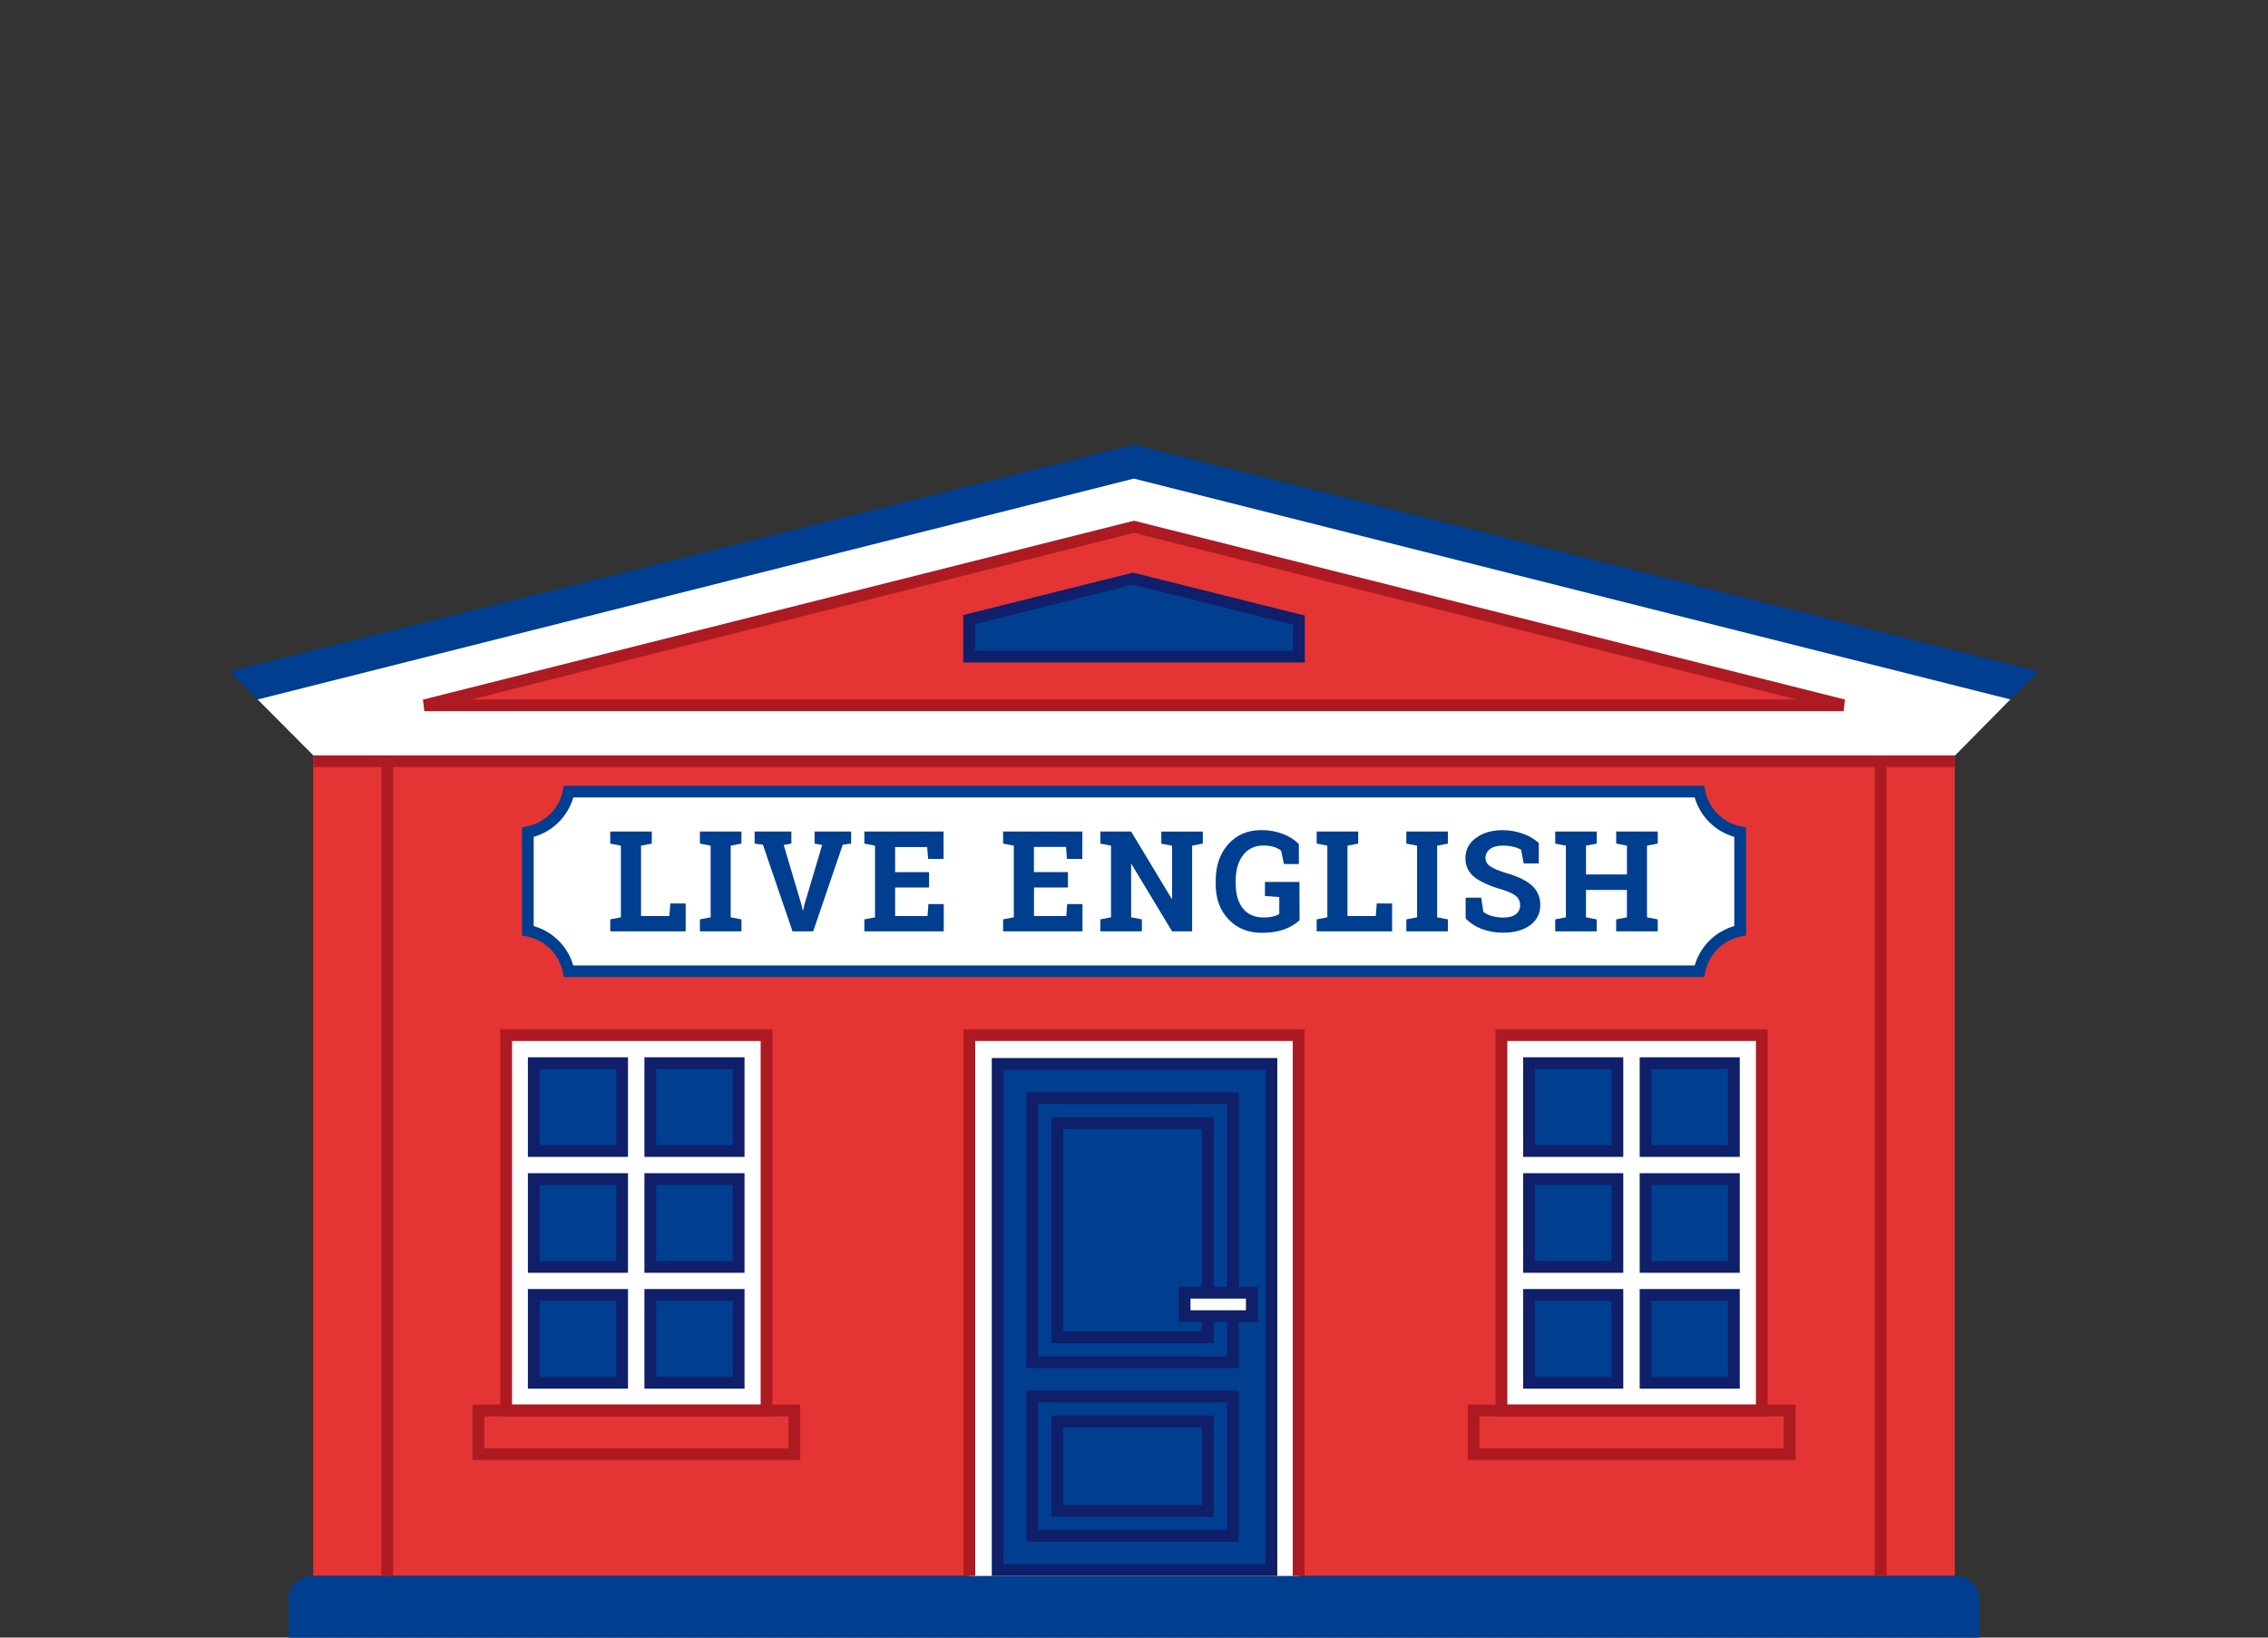 <svg width="306" height="221" viewBox="0 0 306 221" fill="none" xmlns="http://www.w3.org/2000/svg">
<rect x="0" y="0" width="306" height="221" fill="#333333" stroke="none"/>
<g clip-path="url(#clip0_37_1200)">
<path d="M42.309 101.957L31 90.594L153.001 60L275 90.594L263.794 101.957H42.309Z" fill="#003E90"/>
<path d="M42.289 101.957L34.768 94.399L152.979 64.588L271.235 94.39L263.774 101.957H42.289Z" fill="white"/>
<path d="M57.254 95.184L153.001 71.094L248.746 95.184H57.254Z" fill="#E53434"/>
<path d="M248.744 95.974H57.254L57.06 94.417L152.999 70.273L248.938 94.408L248.744 95.965V95.974ZM63.629 94.395H242.368L152.999 71.91L63.629 94.395Z" fill="#AD1A22"/>
<path d="M130.756 88.612H175.244V83.686L152.86 78.085L130.756 83.617V88.612Z" fill="#003E90"/>
<path d="M176.044 89.401H129.963V83L152.861 77.273L176.044 83.071V89.401ZM131.556 87.825H174.46V84.301L152.87 78.901L131.558 84.239V87.831L131.556 87.825Z" fill="#101F69"/>
<path d="M263.742 101.957H42.258V212.675H263.742V101.957Z" fill="#E53434"/>
<path d="M38.948 221.002V215.869C38.948 215.022 39.286 214.21 39.887 213.612C40.489 213.013 41.304 212.677 42.155 212.677H263.843C264.264 212.677 264.681 212.759 265.07 212.919C265.46 213.08 265.813 213.315 266.111 213.611C266.409 213.907 266.646 214.259 266.807 214.647C266.968 215.034 267.051 215.449 267.051 215.869V221.002H38.948Z" fill="#003E90"/>
<path d="M229.274 106.833H76.724C76.45 108.184 75.78 109.425 74.8 110.4C73.82 111.374 72.572 112.039 71.214 112.311V125.587C72.573 125.859 73.821 126.525 74.801 127.501C75.781 128.477 76.449 129.719 76.722 131.072H229.274C229.548 129.719 230.217 128.476 231.197 127.501C232.177 126.525 233.426 125.859 234.785 125.587V112.311C233.427 112.038 232.18 111.373 231.2 110.399C230.219 109.424 229.55 108.184 229.274 106.833Z" fill="white"/>
<path d="M229.924 131.868H76.071L75.944 131.232C75.705 130.03 75.113 128.926 74.243 128.06C73.373 127.194 72.264 126.605 71.057 126.368L70.42 126.241V111.67L71.057 111.543C72.264 111.306 73.373 110.716 74.244 109.85C75.114 108.984 75.707 107.881 75.946 106.679L76.073 106.043H229.926L230.053 106.679C230.293 107.88 230.885 108.984 231.755 109.85C232.625 110.716 233.734 111.305 234.941 111.543L235.577 111.67V126.241L234.941 126.368C233.733 126.605 232.624 127.194 231.753 128.06C230.883 128.926 230.29 130.03 230.051 131.232L229.924 131.868ZM77.345 130.289H228.65C229.015 129.025 229.697 127.874 230.631 126.944C231.565 126.015 232.721 125.336 233.991 124.973V112.936C232.721 112.574 231.565 111.896 230.631 110.967C229.697 110.037 229.016 108.886 228.652 107.622H77.347C76.983 108.886 76.301 110.037 75.367 110.966C74.433 111.896 73.276 112.574 72.007 112.936V124.973C73.276 125.336 74.432 126.015 75.365 126.945C76.299 127.874 76.98 129.025 77.345 130.289Z" fill="#003E90"/>
<path d="M82.335 125.691V124.072L83.774 123.794V114.126L82.335 113.848V112.219H87.939V113.848L86.489 114.126V123.621H90.31L90.44 121.926H92.513V125.691H82.335Z" fill="#003E90"/>
<path d="M94.431 113.848V112.219H100.037V113.848L98.587 114.126V123.794L100.037 124.072V125.691H94.431V124.072L95.881 123.794V114.126L94.431 113.848Z" fill="#003E90"/>
<path d="M106.772 113.848L105.74 114.034L108.137 122.11L108.305 122.851H108.361L108.519 122.13L110.928 114.034L109.905 113.848V112.219H114.839V113.848L113.706 113.997L109.717 125.691H106.928L102.931 113.997L101.813 113.848V112.219H106.772V113.848Z" fill="#003E90"/>
<path d="M125.355 119.771H120.774V123.621H125.143L125.264 122.01H127.331V125.691H116.618V124.072L118.059 123.794V114.126L116.618 113.848V112.219H127.308V115.912H125.226L125.096 114.312H120.774V117.7H125.355V119.771Z" fill="#003E90"/>
<path d="M144.089 119.771H139.506V123.621H143.866L143.986 122.01H146.051V125.691H135.341V124.072L136.782 123.794V114.126L135.341 113.848V112.219H146.031V115.912H143.951L143.83 114.301H139.497V117.689H144.089V119.771Z" fill="#003E90"/>
<path d="M162.29 112.219V113.848L160.842 114.126V125.691H158.136L152.67 116.623L152.614 116.634V123.794L154.065 124.072V125.691H148.458V124.072L149.899 123.794V114.126L148.458 113.848V112.219H152.614L158.08 121.287H158.136V114.134L156.686 113.856V112.228H162.29V112.219Z" fill="#003E90"/>
<path d="M175.338 124.192C174.776 124.7 174.122 125.098 173.412 125.365C172.57 125.711 171.504 125.885 170.214 125.885C168.388 125.885 166.898 125.276 165.745 124.059C164.592 122.842 164.019 121.258 164.024 119.308V118.845C164.024 116.827 164.591 115.187 165.723 113.923C166.855 112.66 168.331 112.028 170.152 112.026C171.143 112.013 172.128 112.184 173.057 112.531C173.873 112.829 174.618 113.294 175.244 113.894V116.606H173.233L172.851 114.802C172.562 114.571 172.229 114.399 171.872 114.297C171.418 114.164 170.945 114.1 170.471 114.108C169.29 114.108 168.369 114.543 167.709 115.413C167.049 116.284 166.722 117.422 166.726 118.828V119.308C166.726 120.678 167.048 121.772 167.691 122.589C168.335 123.406 169.265 123.814 170.48 123.814C170.927 123.825 171.373 123.778 171.808 123.674C172.086 123.606 172.354 123.498 172.601 123.352V121.065L170.668 120.918V119.021H175.325L175.338 124.192Z" fill="#003E90"/>
<path d="M177.646 125.691V124.072L179.086 123.794V114.126L177.646 113.848V112.219H183.251V113.848L181.801 114.126V123.621H185.622L185.751 121.926H187.825V125.691H177.646Z" fill="#003E90"/>
<path d="M189.744 113.848V112.219H195.348V113.848L193.9 114.126V123.794L195.348 124.072V125.691H189.744V124.072L191.194 123.794V114.126L189.744 113.848Z" fill="#003E90"/>
<path d="M207.614 116.523H205.58L205.227 114.671C204.905 114.491 204.557 114.36 204.195 114.284C203.723 114.17 203.239 114.114 202.754 114.117C202.01 114.117 201.433 114.272 201.029 114.584C200.837 114.721 200.681 114.903 200.575 115.113C200.469 115.324 200.416 115.556 200.421 115.792C200.423 116.015 200.482 116.235 200.593 116.43C200.704 116.624 200.863 116.787 201.055 116.904C201.48 117.2 202.214 117.511 203.256 117.836C204.746 118.249 205.878 118.795 206.651 119.473C207.031 119.804 207.332 120.216 207.532 120.677C207.733 121.139 207.828 121.639 207.81 122.142C207.828 122.675 207.712 123.204 207.471 123.68C207.231 124.157 206.874 124.566 206.434 124.871C205.518 125.538 204.31 125.871 202.81 125.869C201.818 125.883 200.832 125.711 199.905 125.362C199.091 125.055 198.354 124.576 197.746 123.957V121.143H199.846L200.135 123.058C200.468 123.311 200.848 123.497 201.252 123.607C201.759 123.76 202.287 123.835 202.816 123.83C203.56 123.83 204.123 123.679 204.51 123.385C204.698 123.244 204.849 123.061 204.95 122.85C205.052 122.639 205.101 122.407 205.093 122.173C205.102 121.937 205.057 121.701 204.961 121.485C204.865 121.269 204.721 121.077 204.539 120.925C204.17 120.612 203.524 120.316 202.602 120.035C200.997 119.575 199.782 119.023 198.957 118.389C198.555 118.086 198.233 117.69 198.017 117.236C197.802 116.782 197.701 116.282 197.721 115.78C197.715 115.254 197.839 114.734 198.083 114.267C198.326 113.8 198.681 113.399 199.116 113.1C200.045 112.408 201.214 112.052 202.622 112.033C203.59 112.02 204.553 112.181 205.464 112.506C206.258 112.783 206.99 113.21 207.621 113.763L207.614 116.523Z" fill="#003E90"/>
<path d="M209.831 113.848V112.219H215.438V113.848L213.985 114.126V118.013H219.509V114.126L218.059 113.848V112.219H223.663V113.848L222.213 114.126V123.794L223.663 124.072V125.691H218.054V124.072L219.505 123.794V120.095H213.981V123.794L215.433 124.072V125.691H209.831V124.072L211.272 123.794V114.126L209.831 113.848Z" fill="#003E90"/>
<path d="M103.423 139.695H68.293V190.348H103.423V139.695Z" fill="white"/>
<path d="M104.214 191.138H67.5V138.905H104.214V191.138ZM69.087 189.559H102.628V140.487H69.087V189.559Z" fill="#AD1A22"/>
<path d="M83.937 143.48H72.018V155.344H83.937V143.48Z" fill="#003E90"/>
<path d="M84.728 156.127H71.223V142.684H84.728V156.127ZM72.809 154.548H83.144V144.263H72.807V154.548H72.809Z" fill="#101F69"/>
<path d="M99.659 143.48H87.74V155.344H99.659V143.48Z" fill="#003E90"/>
<path d="M100.451 156.127H86.945V142.684H100.451V156.127ZM88.532 154.548H98.865V144.263H88.532V154.548Z" fill="#101F69"/>
<path d="M83.937 159.114H72.018V170.976H83.937V159.114Z" fill="#003E90"/>
<path d="M84.728 171.768H71.223V158.327H84.728V171.768ZM72.809 170.189H83.144V159.908H72.807V170.191L72.809 170.189Z" fill="#101F69"/>
<path d="M99.659 159.114H87.74V170.976H99.659V159.114Z" fill="#003E90"/>
<path d="M100.451 171.768H86.945V158.327H100.451V171.768ZM88.532 170.189H98.865V159.908H88.532V170.191V170.189Z" fill="#101F69"/>
<path d="M83.937 174.748H72.018V186.607H83.937V174.748Z" fill="#003E90"/>
<path d="M84.728 187.399H71.223V173.961H84.728V187.399ZM72.807 185.82H83.142V175.54H72.807V185.82Z" fill="#101F69"/>
<path d="M99.659 174.748H87.74V186.607H99.659V174.748Z" fill="#003E90"/>
<path d="M100.451 187.399H86.945V173.961H100.451V187.399ZM88.532 185.82H98.865V175.54H88.532V185.82Z" fill="#101F69"/>
<path d="M107.966 197.032H63.748V189.559H107.966V197.032ZM65.337 195.453H106.379V191.138H65.337V195.453Z" fill="#AD1A22"/>
<path d="M237.705 139.695H202.577V190.348H237.705V139.695Z" fill="white"/>
<path d="M238.496 191.138H201.782V138.905H238.496V191.138ZM203.369 189.559H236.91V140.487H203.369V189.559Z" fill="#AD1A22"/>
<path d="M218.221 143.48H206.3V155.344H218.221V143.48Z" fill="#003E90"/>
<path d="M219.013 156.127H205.505V142.684H219.013V156.127ZM207.091 154.548H217.426V144.263H207.091V154.548Z" fill="#101F69"/>
<path d="M233.942 143.48H222.022V155.344H233.942V143.48Z" fill="#003E90"/>
<path d="M234.733 156.127H221.228V142.684H234.733V156.127ZM222.814 154.548H233.147V144.263H222.814V154.548Z" fill="#101F69"/>
<path d="M218.221 159.114H206.3V170.976H218.221V159.114Z" fill="#003E90"/>
<path d="M219.013 171.768H205.505V158.327H219.013V171.768ZM207.091 170.189H217.426V159.908H207.091V170.191V170.189Z" fill="#101F69"/>
<path d="M233.942 159.114H222.022V170.976H233.942V159.114Z" fill="#003E90"/>
<path d="M234.733 171.768H221.228V158.327H234.733V171.768ZM222.814 170.189H233.147V159.908H222.814V170.191V170.189Z" fill="#101F69"/>
<path d="M218.221 174.748H206.3V186.607H218.221V174.748Z" fill="#003E90"/>
<path d="M219.013 187.399H205.505V173.961H219.013V187.399ZM207.091 185.82H217.426V175.54H207.091V185.82Z" fill="#101F69"/>
<path d="M233.942 174.748H222.022V186.607H233.942V174.748Z" fill="#003E90"/>
<path d="M234.733 187.399H221.228V173.961H234.733V187.399ZM222.814 185.82H233.147V175.54H222.814V185.82Z" fill="#101F69"/>
<path d="M242.25 197.032H198.032V189.559H242.25V197.032ZM199.619 195.453H240.663V191.138H199.619V195.453Z" fill="#AD1A22"/>
<path d="M130.787 212.675V139.695H175.215V212.675" fill="white"/>
<path d="M176.009 212.675H174.42V140.484H131.581V212.675H129.994V138.905H176.009V212.675Z" fill="#AD1A22"/>
<path d="M171.546 143.576H134.608V211.89H171.546V143.576Z" fill="#003E90"/>
<path d="M172.339 212.682H133.811V142.782H172.335V212.675L172.339 212.682ZM135.402 211.102H170.753V144.377H135.402V211.102Z" fill="#101F69"/>
<path d="M263.742 103.523H42.258V101.944H263.742V103.523Z" fill="#AD1A22"/>
<path d="M166.346 188.462H139.261V207.272H166.346V188.462Z" fill="#003E90"/>
<path d="M167.14 208.062H138.468V187.675H167.14V208.062ZM140.054 206.483H165.553V189.254H140.054V206.483Z" fill="#101F69"/>
<path d="M162.958 191.836H142.652V203.898H162.958V191.836Z" fill="#003E90"/>
<path d="M163.754 204.688H141.855V191.047H163.754V204.686V204.688ZM143.449 203.109H162.168V192.628H143.449V203.109Z" fill="#101F69"/>
<path d="M166.346 148.196H139.261V183.845H166.346V148.196Z" fill="#003E90"/>
<path d="M167.14 184.634H138.468V147.406H167.14V184.634ZM140.054 183.055H165.553V148.985H140.054V183.055Z" fill="#101F69"/>
<path d="M162.958 151.57H142.652V180.471H162.958V151.57Z" fill="#003E90"/>
<path d="M163.754 181.26H141.855V150.789H163.754V181.26ZM143.449 179.681H162.168V152.359H143.449V179.681Z" fill="#101F69"/>
<path d="M53.05 212.675H51.464V102.733H53.05V212.675Z" fill="#AD1A22"/>
<path d="M254.536 212.675H252.949V102.733H254.536V212.675Z" fill="#AD1A22"/>
<path d="M168.898 174.461H159.823V177.62H168.898V174.461Z" fill="white"/>
<path d="M169.689 178.409H159.027V173.671H169.689V178.409ZM160.614 176.83H168.102V175.255H160.625V176.834L160.614 176.83Z" fill="#101F69"/>
</g>
<defs>
<clipPath id="clip0_37_1200">
<rect width="244" height="161" fill="white" transform="translate(31 60)"/>
</clipPath>
</defs>
</svg>

